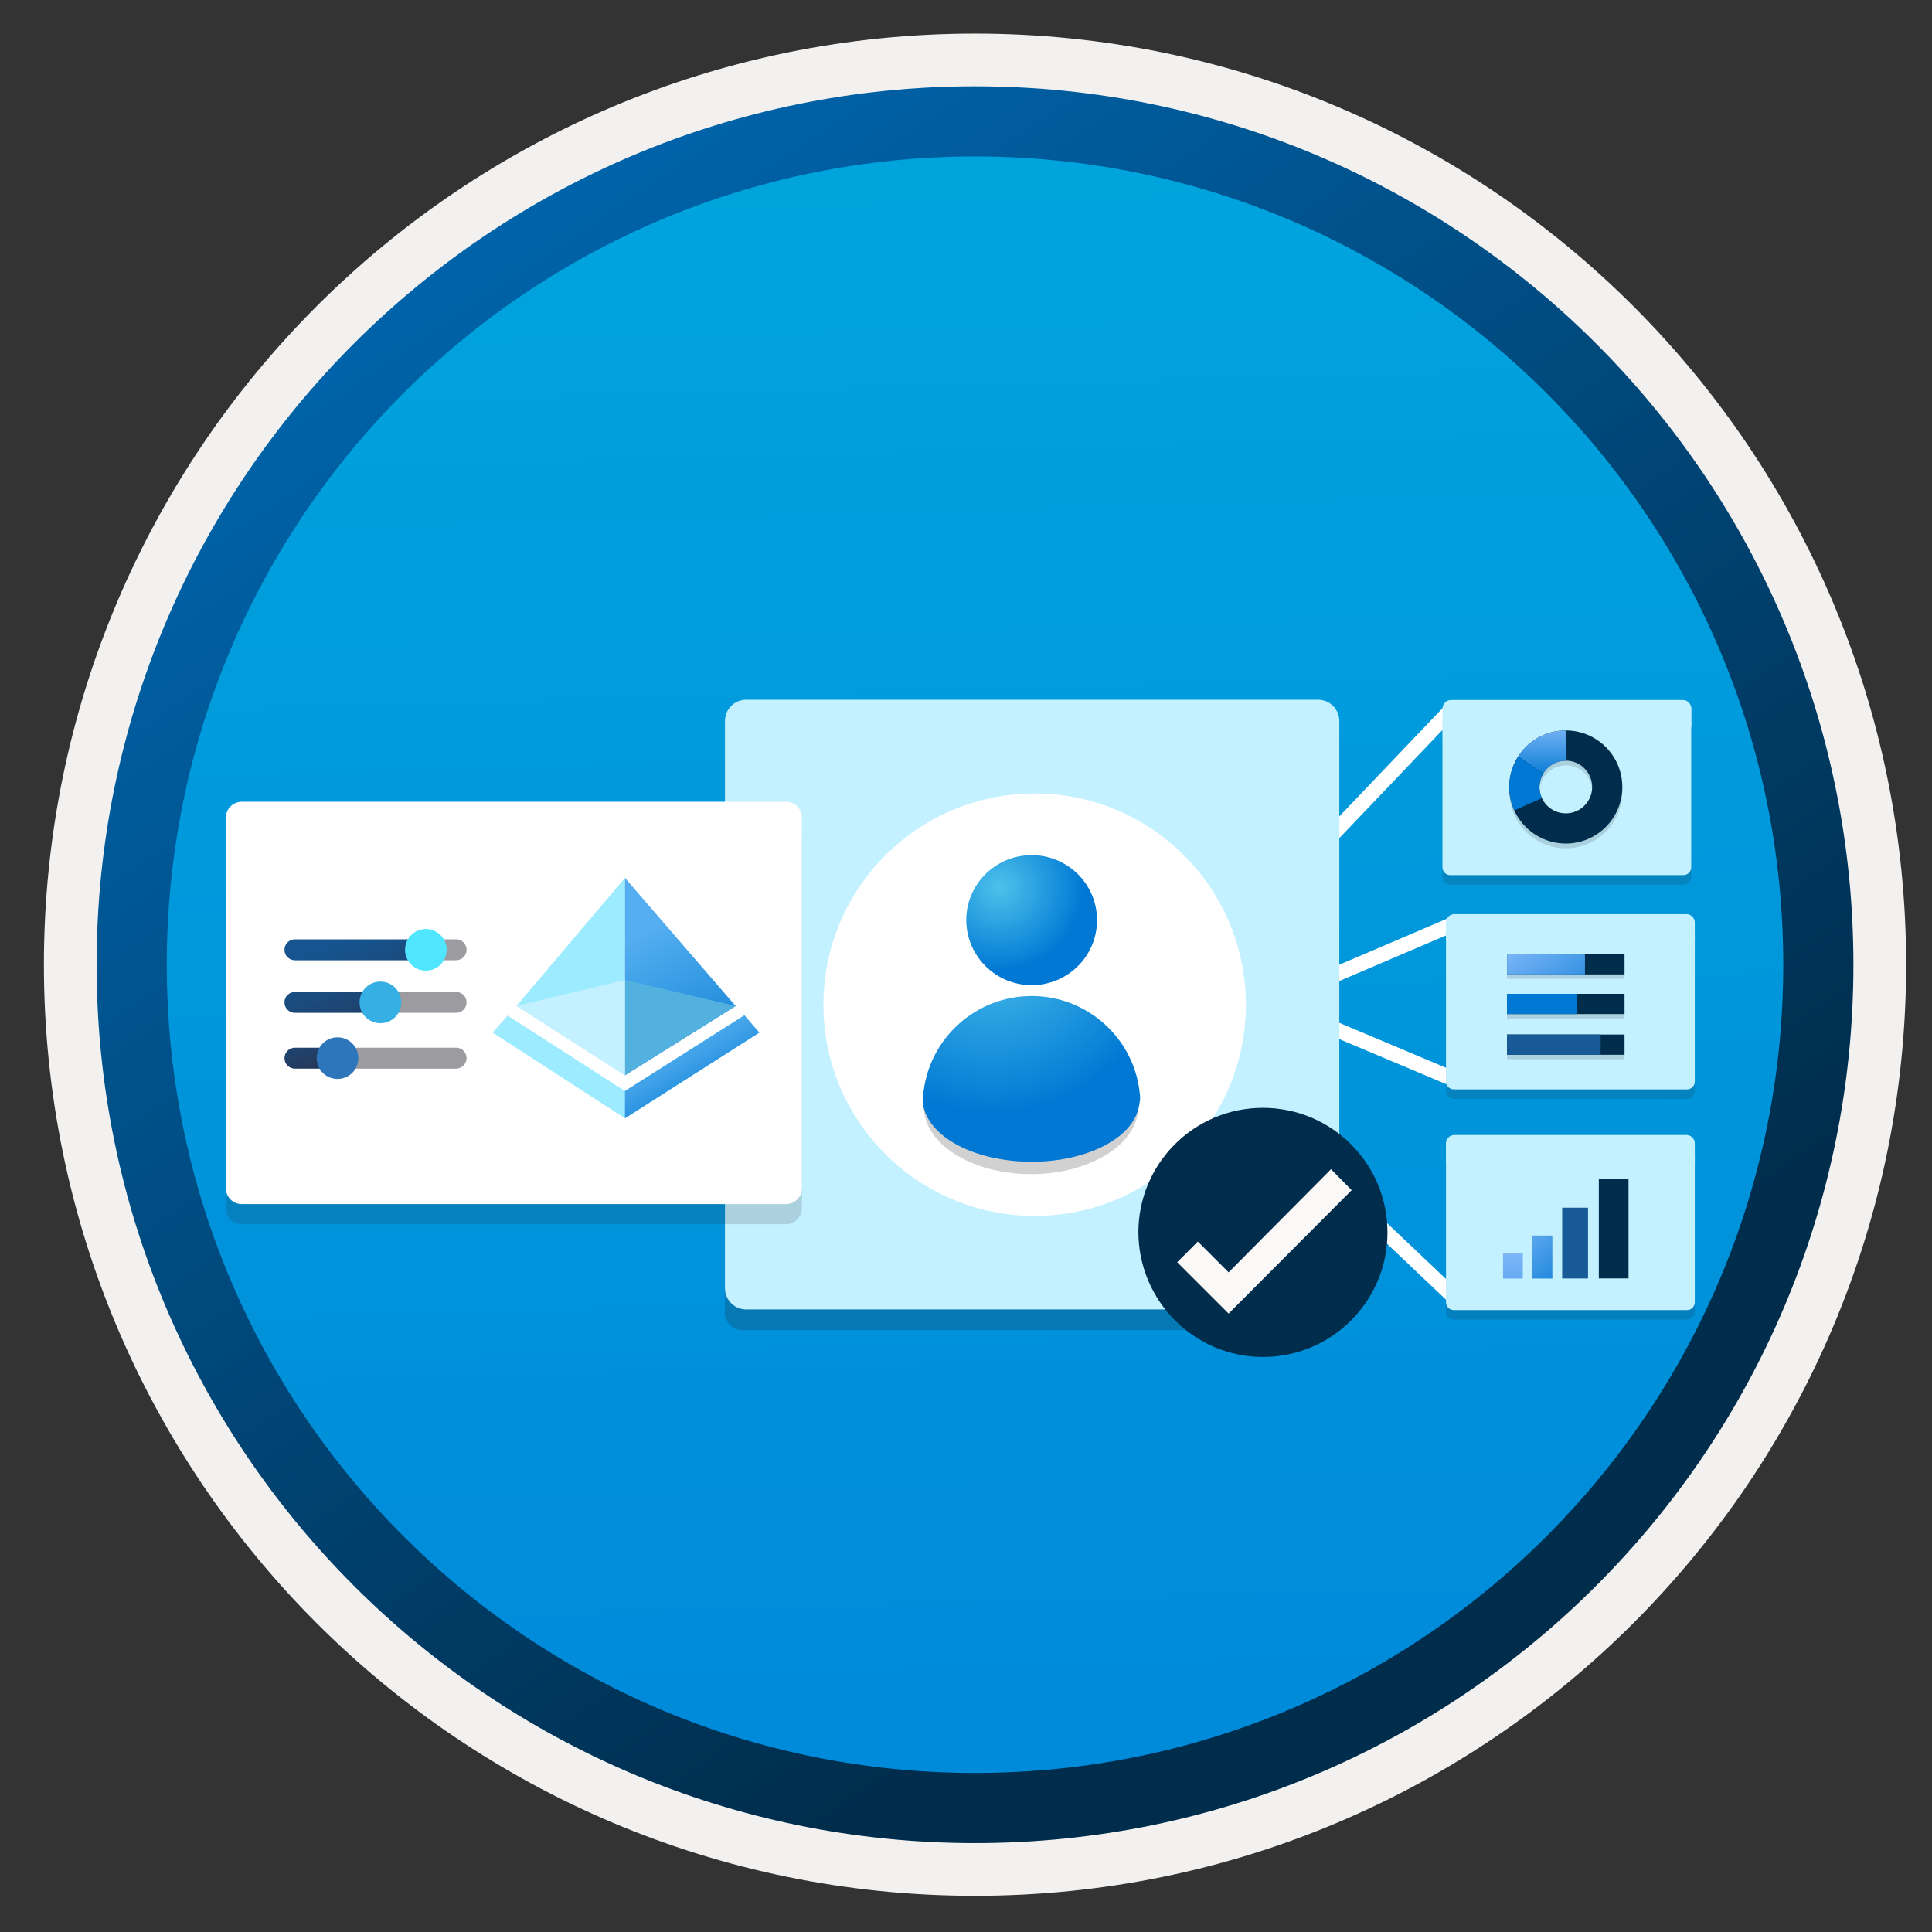 <svg width="103" height="103" viewBox="0 0 103 103" fill="none" xmlns="http://www.w3.org/2000/svg">
<rect x="0" y="0" width="103" height="103" fill="#333333" stroke="none"/>
<path d="M51.981 98.241C26.131 98.241 5.171 77.291 5.171 51.431C5.171 25.571 26.131 4.621 51.981 4.621C77.831 4.621 98.791 25.581 98.791 51.431C98.791 77.281 77.831 98.241 51.981 98.241Z" fill="url(#paint0_linear_644_580)"/>
<path fill-rule="evenodd" clip-rule="evenodd" d="M97.881 51.431C97.881 76.781 77.331 97.331 51.981 97.331C26.631 97.331 6.081 76.781 6.081 51.431C6.081 26.081 26.631 5.531 51.981 5.531C77.331 5.531 97.881 26.081 97.881 51.431ZM51.981 1.791C79.401 1.791 101.621 24.011 101.621 51.431C101.621 78.851 79.391 101.071 51.981 101.071C24.561 101.071 2.341 78.841 2.341 51.431C2.341 24.011 24.561 1.791 51.981 1.791Z" fill="#F2F1F0"/>
<path fill-rule="evenodd" clip-rule="evenodd" d="M95.071 51.431C95.071 75.231 75.781 94.521 51.981 94.521C28.181 94.521 8.891 75.231 8.891 51.431C8.891 27.631 28.181 8.341 51.981 8.341C75.781 8.341 95.071 27.631 95.071 51.431ZM51.981 4.601C77.841 4.601 98.811 25.571 98.811 51.431C98.811 77.291 77.841 98.261 51.981 98.261C26.121 98.261 5.151 77.291 5.151 51.431C5.151 25.571 26.111 4.601 51.981 4.601Z" fill="url(#paint1_linear_644_580)"/>
<path fill-rule="evenodd" clip-rule="evenodd" d="M77.842 49.115C77.929 49.318 77.835 49.553 77.632 49.64L63.782 55.558C63.579 55.645 63.344 55.55 63.257 55.347C63.17 55.144 63.264 54.909 63.468 54.822L77.317 48.904C77.52 48.818 77.755 48.912 77.842 49.115Z" fill="white"/>
<path fill-rule="evenodd" clip-rule="evenodd" d="M63.256 51.532C63.342 51.328 63.576 51.233 63.78 51.319L77.581 57.133C77.785 57.218 77.88 57.453 77.794 57.657C77.709 57.86 77.474 57.956 77.271 57.87L63.469 52.056C63.266 51.97 63.17 51.736 63.256 51.532Z" fill="white"/>
<path fill-rule="evenodd" clip-rule="evenodd" d="M77.599 37.608C77.759 37.76 77.765 38.013 77.612 38.173L68.15 48.093C67.997 48.253 67.744 48.259 67.584 48.107C67.424 47.954 67.418 47.701 67.571 47.541L77.033 37.621C77.186 37.461 77.439 37.455 77.599 37.608Z" fill="white"/>
<path fill-rule="evenodd" clip-rule="evenodd" d="M67.334 59.49C67.486 59.33 67.74 59.323 67.9 59.475L77.994 69.044C78.154 69.196 78.161 69.45 78.009 69.61C77.857 69.77 77.603 69.777 77.443 69.625L67.349 60.056C67.189 59.904 67.182 59.65 67.334 59.49Z" fill="white"/>
<path opacity="0.15" d="M90.164 38.974H76.899V46.744C76.899 46.987 77.09 47.166 77.321 47.166H89.742C89.985 47.166 90.164 46.975 90.164 46.744V38.974Z" fill="#1F1D20"/>
<path d="M90.164 38.464H76.899V46.234C76.899 46.477 77.09 46.656 77.321 46.656H89.742C89.985 46.656 90.164 46.465 90.164 46.234V38.464Z" fill="#C3F1FF"/>
<path d="M89.719 37.32H77.356C77.108 37.32 76.905 37.523 76.905 37.771V38.742H90.175V37.771C90.164 37.523 89.968 37.32 89.719 37.32Z" fill="#C3F1FF"/>
<path opacity="0.15" d="M90.355 50.389H77.09V58.159C77.09 58.402 77.281 58.581 77.512 58.581H89.933C90.176 58.581 90.355 58.39 90.355 58.159V50.389Z" fill="#1F1D20"/>
<path d="M90.355 49.886H77.09V57.656C77.09 57.899 77.281 58.078 77.512 58.078H89.933C90.176 58.078 90.355 57.887 90.355 57.656V49.886Z" fill="#C3F1FF"/>
<path d="M89.91 48.736H77.535C77.287 48.736 77.085 48.938 77.085 49.187V50.157H90.355V49.187C90.355 48.944 90.158 48.736 89.91 48.736Z" fill="#C3F1FF"/>
<path opacity="0.15" d="M90.355 62.162H77.09V69.932C77.09 70.175 77.281 70.354 77.512 70.354H89.933C90.176 70.354 90.355 70.163 90.355 69.932V62.162Z" fill="#1F1D20"/>
<path d="M90.355 61.653H77.09V69.424C77.09 69.666 77.281 69.845 77.512 69.845H89.933C90.176 69.845 90.355 69.655 90.355 69.424V61.653Z" fill="#C3F1FF"/>
<path d="M89.91 60.51H77.535C77.287 60.51 77.085 60.712 77.085 60.96V61.931H90.355V60.96C90.355 60.712 90.158 60.51 89.91 60.51Z" fill="#C3F1FF"/>
<path d="M81.184 66.785H80.131V68.163H81.184V66.785Z" fill="url(#paint2_linear_644_580)"/>
<path d="M82.756 65.871H81.688V68.164H82.761V65.871H82.756Z" fill="url(#paint3_linear_644_580)"/>
<path d="M84.662 64.386H83.284V68.159H84.662V64.386Z" fill="#185A97"/>
<path d="M86.821 62.844H85.238V68.156H86.821V62.844Z" fill="#002D4C"/>
<path opacity="0.15" d="M83.476 39.193C83.471 39.193 83.471 39.193 83.467 39.193C83.457 39.193 83.448 39.193 83.438 39.193C83.33 39.193 83.221 39.203 83.113 39.217C83.075 39.222 83.042 39.231 83.004 39.236C82.92 39.25 82.839 39.264 82.759 39.283C82.726 39.292 82.689 39.302 82.656 39.311C82.571 39.335 82.486 39.363 82.401 39.396C82.377 39.406 82.354 39.415 82.325 39.425C82.222 39.467 82.123 39.514 82.023 39.571C82 39.585 81.976 39.599 81.953 39.613C81.877 39.656 81.807 39.703 81.736 39.75C81.703 39.773 81.674 39.797 81.641 39.821C81.58 39.868 81.524 39.915 81.467 39.967C81.439 39.99 81.41 40.019 81.387 40.042C81.316 40.113 81.25 40.184 81.184 40.255C81.175 40.269 81.165 40.278 81.156 40.288C81.085 40.372 81.019 40.467 80.958 40.561C80.953 40.566 80.948 40.571 80.944 40.58H80.939L80.934 40.594C80.929 40.603 80.925 40.613 80.92 40.622C80.859 40.717 80.807 40.816 80.76 40.919C80.745 40.938 80.736 40.962 80.727 40.986C80.675 41.099 80.627 41.217 80.59 41.339C80.585 41.358 80.58 41.377 80.576 41.396C80.547 41.5 80.524 41.608 80.505 41.717C80.5 41.75 80.495 41.783 80.491 41.816C80.472 41.948 80.462 42.075 80.462 42.207C80.462 42.311 80.467 42.419 80.481 42.518C80.486 42.575 80.495 42.627 80.505 42.679C80.514 42.726 80.519 42.773 80.528 42.82C80.543 42.882 80.557 42.938 80.576 42.999C80.585 43.047 80.594 43.084 80.604 43.122C80.618 43.169 80.637 43.221 80.656 43.268C80.679 43.32 80.698 43.372 80.722 43.424C80.727 43.433 80.731 43.443 80.731 43.452C81.208 44.495 82.255 45.225 83.476 45.225C85.141 45.225 86.49 43.877 86.49 42.212C86.49 40.547 85.141 39.193 83.476 39.193ZM83.476 43.617C82.905 43.617 82.415 43.278 82.193 42.787C82.165 42.712 82.137 42.636 82.118 42.556C82.113 42.542 82.108 42.528 82.104 42.514C82.08 42.415 82.071 42.316 82.071 42.212C82.071 42.094 82.09 41.981 82.118 41.872C82.127 41.844 82.137 41.816 82.146 41.787C82.17 41.712 82.203 41.636 82.236 41.566C82.25 41.542 82.259 41.519 82.273 41.495C82.382 41.301 82.547 41.136 82.74 41.014C82.764 41 82.792 40.986 82.816 40.971C82.887 40.934 82.967 40.901 83.047 40.877C83.08 40.868 83.108 40.858 83.141 40.849C83.25 40.821 83.358 40.802 83.471 40.802C83.476 40.802 83.476 40.802 83.481 40.802C84.254 40.802 84.886 41.434 84.886 42.207C84.886 42.981 84.254 43.617 83.476 43.617Z" fill="#1F1D20"/>
<path d="M83.476 38.943C81.811 38.943 80.462 40.292 80.462 41.957C80.462 43.622 81.811 44.971 83.476 44.971C85.141 44.971 86.49 43.622 86.49 41.957C86.49 40.292 85.141 38.943 83.476 38.943ZM83.476 43.362C82.698 43.362 82.071 42.731 82.071 41.957C82.071 41.184 82.703 40.552 83.476 40.552C84.25 40.552 84.882 41.184 84.882 41.957C84.882 42.731 84.254 43.362 83.476 43.362Z" fill="#002D4C"/>
<path d="M83.476 40.552L83.467 38.943C82.405 38.948 81.476 39.495 80.943 40.325L82.264 41.25C82.5 40.835 82.957 40.552 83.476 40.552Z" fill="url(#paint4_linear_644_580)"/>
<path d="M82.071 41.957C82.071 41.702 82.141 41.462 82.259 41.254L80.939 40.325L80.934 40.339C80.637 40.806 80.462 41.363 80.462 41.957C80.462 42.4 80.557 42.825 80.731 43.202L82.203 42.551C82.118 42.372 82.071 42.169 82.071 41.957Z" fill="#0078D4"/>
<path opacity="0.2" d="M70.458 70.903C70.977 70.903 71.401 70.479 71.401 69.959V38.957H38.642V69.966C38.642 70.486 39.066 70.909 39.586 70.909H70.458V70.903Z" fill="#1F1D21"/>
<path d="M71.401 38.944V38.438C71.401 37.81 70.895 37.304 70.266 37.304H39.784C39.155 37.304 38.649 37.81 38.649 38.438V38.999V39.512V68.675C38.649 69.304 39.155 69.81 39.784 69.81H70.266C70.895 69.81 71.401 69.304 71.401 68.675V38.999C71.401 38.979 71.401 38.965 71.401 38.944Z" fill="#C3F1FF"/>
<path opacity="0.15" fill-rule="evenodd" clip-rule="evenodd" d="M80.344 52.183H86.608V51.103H80.344V52.183Z" fill="#1F1D20"/>
<path opacity="0.15" fill-rule="evenodd" clip-rule="evenodd" d="M80.344 54.299H86.608V53.22H80.344V54.299Z" fill="#1F1D20"/>
<path opacity="0.15" fill-rule="evenodd" clip-rule="evenodd" d="M80.344 56.468H86.608V55.389H80.344V56.468Z" fill="#1F1D20"/>
<path fill-rule="evenodd" clip-rule="evenodd" d="M80.344 51.947H86.608V50.867H80.344V51.947Z" fill="#002D4C"/>
<path fill-rule="evenodd" clip-rule="evenodd" d="M80.344 51.947H84.498V50.867H80.344V51.947Z" fill="url(#paint5_linear_644_580)"/>
<path fill-rule="evenodd" clip-rule="evenodd" d="M80.344 54.063H86.608V52.983H80.344V54.063Z" fill="#002D4C"/>
<path fill-rule="evenodd" clip-rule="evenodd" d="M80.344 56.232H86.608V55.152H80.344V56.232Z" fill="#002D4C"/>
<path fill-rule="evenodd" clip-rule="evenodd" d="M80.344 54.063H84.072V52.983H80.344V54.063V54.063Z" fill="#0078D4"/>
<path fill-rule="evenodd" clip-rule="evenodd" d="M80.344 56.232H85.335V55.152H80.344V56.232Z" fill="#185A97"/>
<path d="M55.16 64.825C61.379 64.825 66.421 59.784 66.421 53.564C66.421 47.345 61.379 42.304 55.16 42.304C48.941 42.304 43.899 47.345 43.899 53.564C43.899 59.784 48.941 64.825 55.16 64.825Z" fill="white"/>
<path d="M48.594 53.951L55.101 46.278L61.74 53.964L55.101 58.115L48.594 53.951Z" fill="white"/>
<path opacity="0.2" d="M54.97 62.595C58.132 62.595 60.686 60.983 60.686 59.007C60.686 57.031 58.132 55.42 54.97 55.42C51.808 55.42 49.254 57.031 49.254 59.007C49.254 60.983 51.808 62.595 54.97 62.595Z" fill="#1F1D21"/>
<path d="M60.756 58.217C60.432 55.349 57.98 53.1 55 53.1C52.051 53.1 49.609 55.309 49.244 58.146C49.193 58.339 49.193 58.562 49.193 58.754C49.274 59.565 49.832 60.346 50.896 60.964C53.156 62.261 56.845 62.261 59.084 60.964C60.148 60.356 60.685 59.565 60.756 58.754C60.807 58.592 60.777 58.4 60.756 58.217Z" fill="url(#paint6_radial_644_580)"/>
<path d="M55 52.522C56.926 52.522 58.486 50.971 58.486 49.056C58.486 47.14 56.926 45.59 55 45.59C53.075 45.59 51.514 47.14 51.514 49.056C51.524 50.971 53.085 52.522 55 52.522Z" fill="url(#paint7_radial_644_580)"/>
<path opacity="0.15" d="M12.888 65.266H41.905C42.372 65.266 42.75 64.888 42.75 64.421V44.665C42.75 44.199 42.372 43.82 41.905 43.82H12.888C12.422 43.82 12.043 44.199 12.043 44.665V64.421C12.039 64.888 12.417 65.266 12.888 65.266Z" fill="#1F1D20"/>
<path d="M12.888 64.194H41.905C42.372 64.194 42.75 63.816 42.75 63.349V43.589C42.75 43.122 42.372 42.744 41.905 42.744H12.888C12.422 42.744 12.043 43.122 12.043 43.589V63.345C12.039 63.812 12.417 64.194 12.888 64.194Z" fill="white"/>
<path d="M22.978 50.637C22.978 50.328 22.729 50.079 22.42 50.079H15.724C15.415 50.079 15.166 50.328 15.166 50.637C15.166 50.945 15.415 51.194 15.724 51.194H22.425C22.734 51.189 22.978 50.945 22.978 50.637Z" fill="url(#paint8_linear_644_580)"/>
<path d="M24.875 50.637C24.875 50.328 24.626 50.079 24.317 50.079H22.495C22.186 50.079 22.386 50.328 22.386 50.637C22.386 50.945 22.191 51.194 22.495 51.194H24.322C24.621 51.189 24.875 50.945 24.875 50.637Z" fill="#9B9BA0"/>
<path d="M21.594 50.637C21.594 51.249 22.087 51.747 22.704 51.747C23.321 51.747 23.814 51.254 23.814 50.637C23.814 50.024 23.311 49.526 22.699 49.526C22.092 49.536 21.594 50.024 21.594 50.637Z" fill="#50E6FF"/>
<path d="M20.922 53.441C20.922 53.132 20.673 52.883 20.364 52.883H15.724C15.415 52.883 15.166 53.132 15.166 53.441C15.166 53.749 15.415 53.998 15.724 53.998H20.374C20.678 53.993 20.922 53.749 20.922 53.441Z" fill="url(#paint9_linear_644_580)"/>
<path d="M24.875 53.441C24.875 53.132 24.626 52.883 24.317 52.883H20.703C20.394 52.883 20.145 53.132 20.145 53.441C20.145 53.749 20.394 53.998 20.703 53.998H24.322C24.621 53.993 24.875 53.749 24.875 53.441Z" fill="#9B9BA0"/>
<path d="M19.169 53.44C19.169 54.053 19.662 54.551 20.279 54.551C20.897 54.551 21.39 54.058 21.39 53.44C21.39 52.828 20.897 52.33 20.279 52.33C19.662 52.33 19.169 52.828 19.169 53.44Z" fill="#35AFE4"/>
<path d="M18.338 56.413C18.338 56.104 18.089 55.855 17.78 55.855H15.724C15.415 55.86 15.166 56.104 15.166 56.413C15.166 56.722 15.415 56.971 15.724 56.971H17.78C18.089 56.961 18.338 56.717 18.338 56.413Z" fill="url(#paint10_linear_644_580)"/>
<path d="M24.875 56.413C24.875 56.104 24.626 55.855 24.317 55.855H18.328C18.019 55.855 17.77 56.104 17.77 56.413C17.77 56.722 18.019 56.971 18.328 56.971H24.317C24.621 56.961 24.875 56.717 24.875 56.413Z" fill="#9B9BA0"/>
<path d="M16.884 56.412C16.884 57.025 17.377 57.522 17.994 57.522C18.607 57.522 19.104 57.029 19.104 56.412C19.104 55.8 18.611 55.302 17.994 55.302C17.377 55.302 16.884 55.8 16.884 56.412Z" fill="#2E76BC"/>
<path d="M27.063 54.144L33.319 58.164L39.685 54.128L40.482 55.051L33.319 59.619L26.265 55.051L27.063 54.144Z" fill="#9CEBFF"/>
<path d="M27.537 53.625L33.319 46.804L39.219 53.633L33.319 57.325L27.537 53.625Z" fill="white"/>
<path d="M33.319 46.804V57.325L27.537 53.625L33.319 46.804Z" fill="#9CEBFF"/>
<path d="M33.318 46.804V57.325L39.218 53.633L33.318 46.804Z" fill="url(#paint11_linear_644_580)"/>
<path d="M33.318 52.242L39.218 53.635L33.318 57.327V52.242Z" fill="#53B1E0"/>
<path d="M33.319 57.327L27.537 53.627L33.319 52.242V57.327Z" fill="#C3F1FF"/>
<path d="M33.318 59.619L40.482 55.051L39.684 54.128L33.318 58.164V59.619Z" fill="url(#paint12_linear_644_580)"/>
<path d="M67.33 72.343C71 72.343 73.97 69.373 73.97 65.703C73.97 62.032 71 59.062 67.33 59.062C63.66 59.062 60.69 62.032 60.69 65.703C60.71 69.373 63.68 72.343 67.33 72.343Z" fill="#002D4C"/>
<path d="M70.96 62.332L65.5 67.832L63.86 66.192L62.76 67.292L65.5 70.032L72.06 63.452L70.96 62.332Z" fill="#FAF9F8"/>
<defs>
<linearGradient id="paint0_linear_644_580" x1="50.208" y1="-13.358" x2="54.19" y2="132.412" gradientUnits="userSpaceOnUse">
<stop stop-color="#00ABDE"/>
<stop offset="1" stop-color="#007ED8"/>
</linearGradient>
<linearGradient id="paint1_linear_644_580" x1="3.412" y1="-20.192" x2="98.939" y2="120.689" gradientUnits="userSpaceOnUse">
<stop stop-color="#007ED8"/>
<stop offset="0.707" stop-color="#002D4C"/>
</linearGradient>
<linearGradient id="paint2_linear_644_580" x1="81.241" y1="73.71" x2="80.657" y2="66.53" gradientUnits="userSpaceOnUse">
<stop stop-color="#0078D4"/>
<stop offset="1" stop-color="#83B9F9"/>
</linearGradient>
<linearGradient id="paint3_linear_644_580" x1="84.141" y1="69.031" x2="80.661" y2="64.545" gradientUnits="userSpaceOnUse">
<stop stop-color="#0078D4"/>
<stop offset="1" stop-color="#83B9F9"/>
</linearGradient>
<linearGradient id="paint4_linear_644_580" x1="82.21" y1="41.543" x2="82.21" y2="38.516" gradientUnits="userSpaceOnUse">
<stop stop-color="#0078D4"/>
<stop offset="1" stop-color="#83B9F9"/>
</linearGradient>
<linearGradient id="paint5_linear_644_580" x1="83.94" y1="55.331" x2="80.537" y2="50.226" gradientUnits="userSpaceOnUse">
<stop stop-color="#0078D4"/>
<stop offset="1" stop-color="#83B9F9"/>
</linearGradient>
<radialGradient id="paint6_radial_644_580" cx="0" cy="0" r="1" gradientUnits="userSpaceOnUse" gradientTransform="translate(52.868 49.855) scale(16.458 16.399)">
<stop stop-color="#4DC2EB"/>
<stop offset="0.585" stop-color="#0078D4"/>
</radialGradient>
<radialGradient id="paint7_radial_644_580" cx="0" cy="0" r="1" gradientUnits="userSpaceOnUse" gradientTransform="translate(53.285 47.297) scale(7.719 7.676)">
<stop stop-color="#4DC2EB"/>
<stop offset="0.585" stop-color="#0078D4"/>
</radialGradient>
<linearGradient id="paint8_linear_644_580" x1="18.848" y1="50.007" x2="23.429" y2="62.922" gradientUnits="userSpaceOnUse">
<stop stop-color="#15548F"/>
<stop offset="0.418" stop-color="#243A5E"/>
<stop offset="0.968" stop-color="#1A2C45"/>
</linearGradient>
<linearGradient id="paint9_linear_644_580" x1="17.275" y1="51.276" x2="20.915" y2="61.539" gradientUnits="userSpaceOnUse">
<stop stop-color="#15548F"/>
<stop offset="0.418" stop-color="#243A5E"/>
<stop offset="0.968" stop-color="#1A2C45"/>
</linearGradient>
<linearGradient id="paint10_linear_644_580" x1="15.811" y1="53.757" x2="18.27" y2="60.689" gradientUnits="userSpaceOnUse">
<stop stop-color="#15548F"/>
<stop offset="0.418" stop-color="#243A5E"/>
<stop offset="0.968" stop-color="#1A2C45"/>
</linearGradient>
<linearGradient id="paint11_linear_644_580" x1="36.73" y1="56.355" x2="33.129" y2="49.466" gradientUnits="userSpaceOnUse">
<stop stop-color="#1988D9"/>
<stop offset="0.9" stop-color="#54AEF0"/>
</linearGradient>
<linearGradient id="paint12_linear_644_580" x1="35.159" y1="54.363" x2="37.65" y2="58.702" gradientUnits="userSpaceOnUse">
<stop offset="0.1" stop-color="#54AEF0"/>
<stop offset="0.29" stop-color="#4FABEE"/>
<stop offset="0.51" stop-color="#41A2E9"/>
<stop offset="0.74" stop-color="#2A93E0"/>
<stop offset="0.88" stop-color="#1988D9"/>
</linearGradient>
</defs>
</svg>
